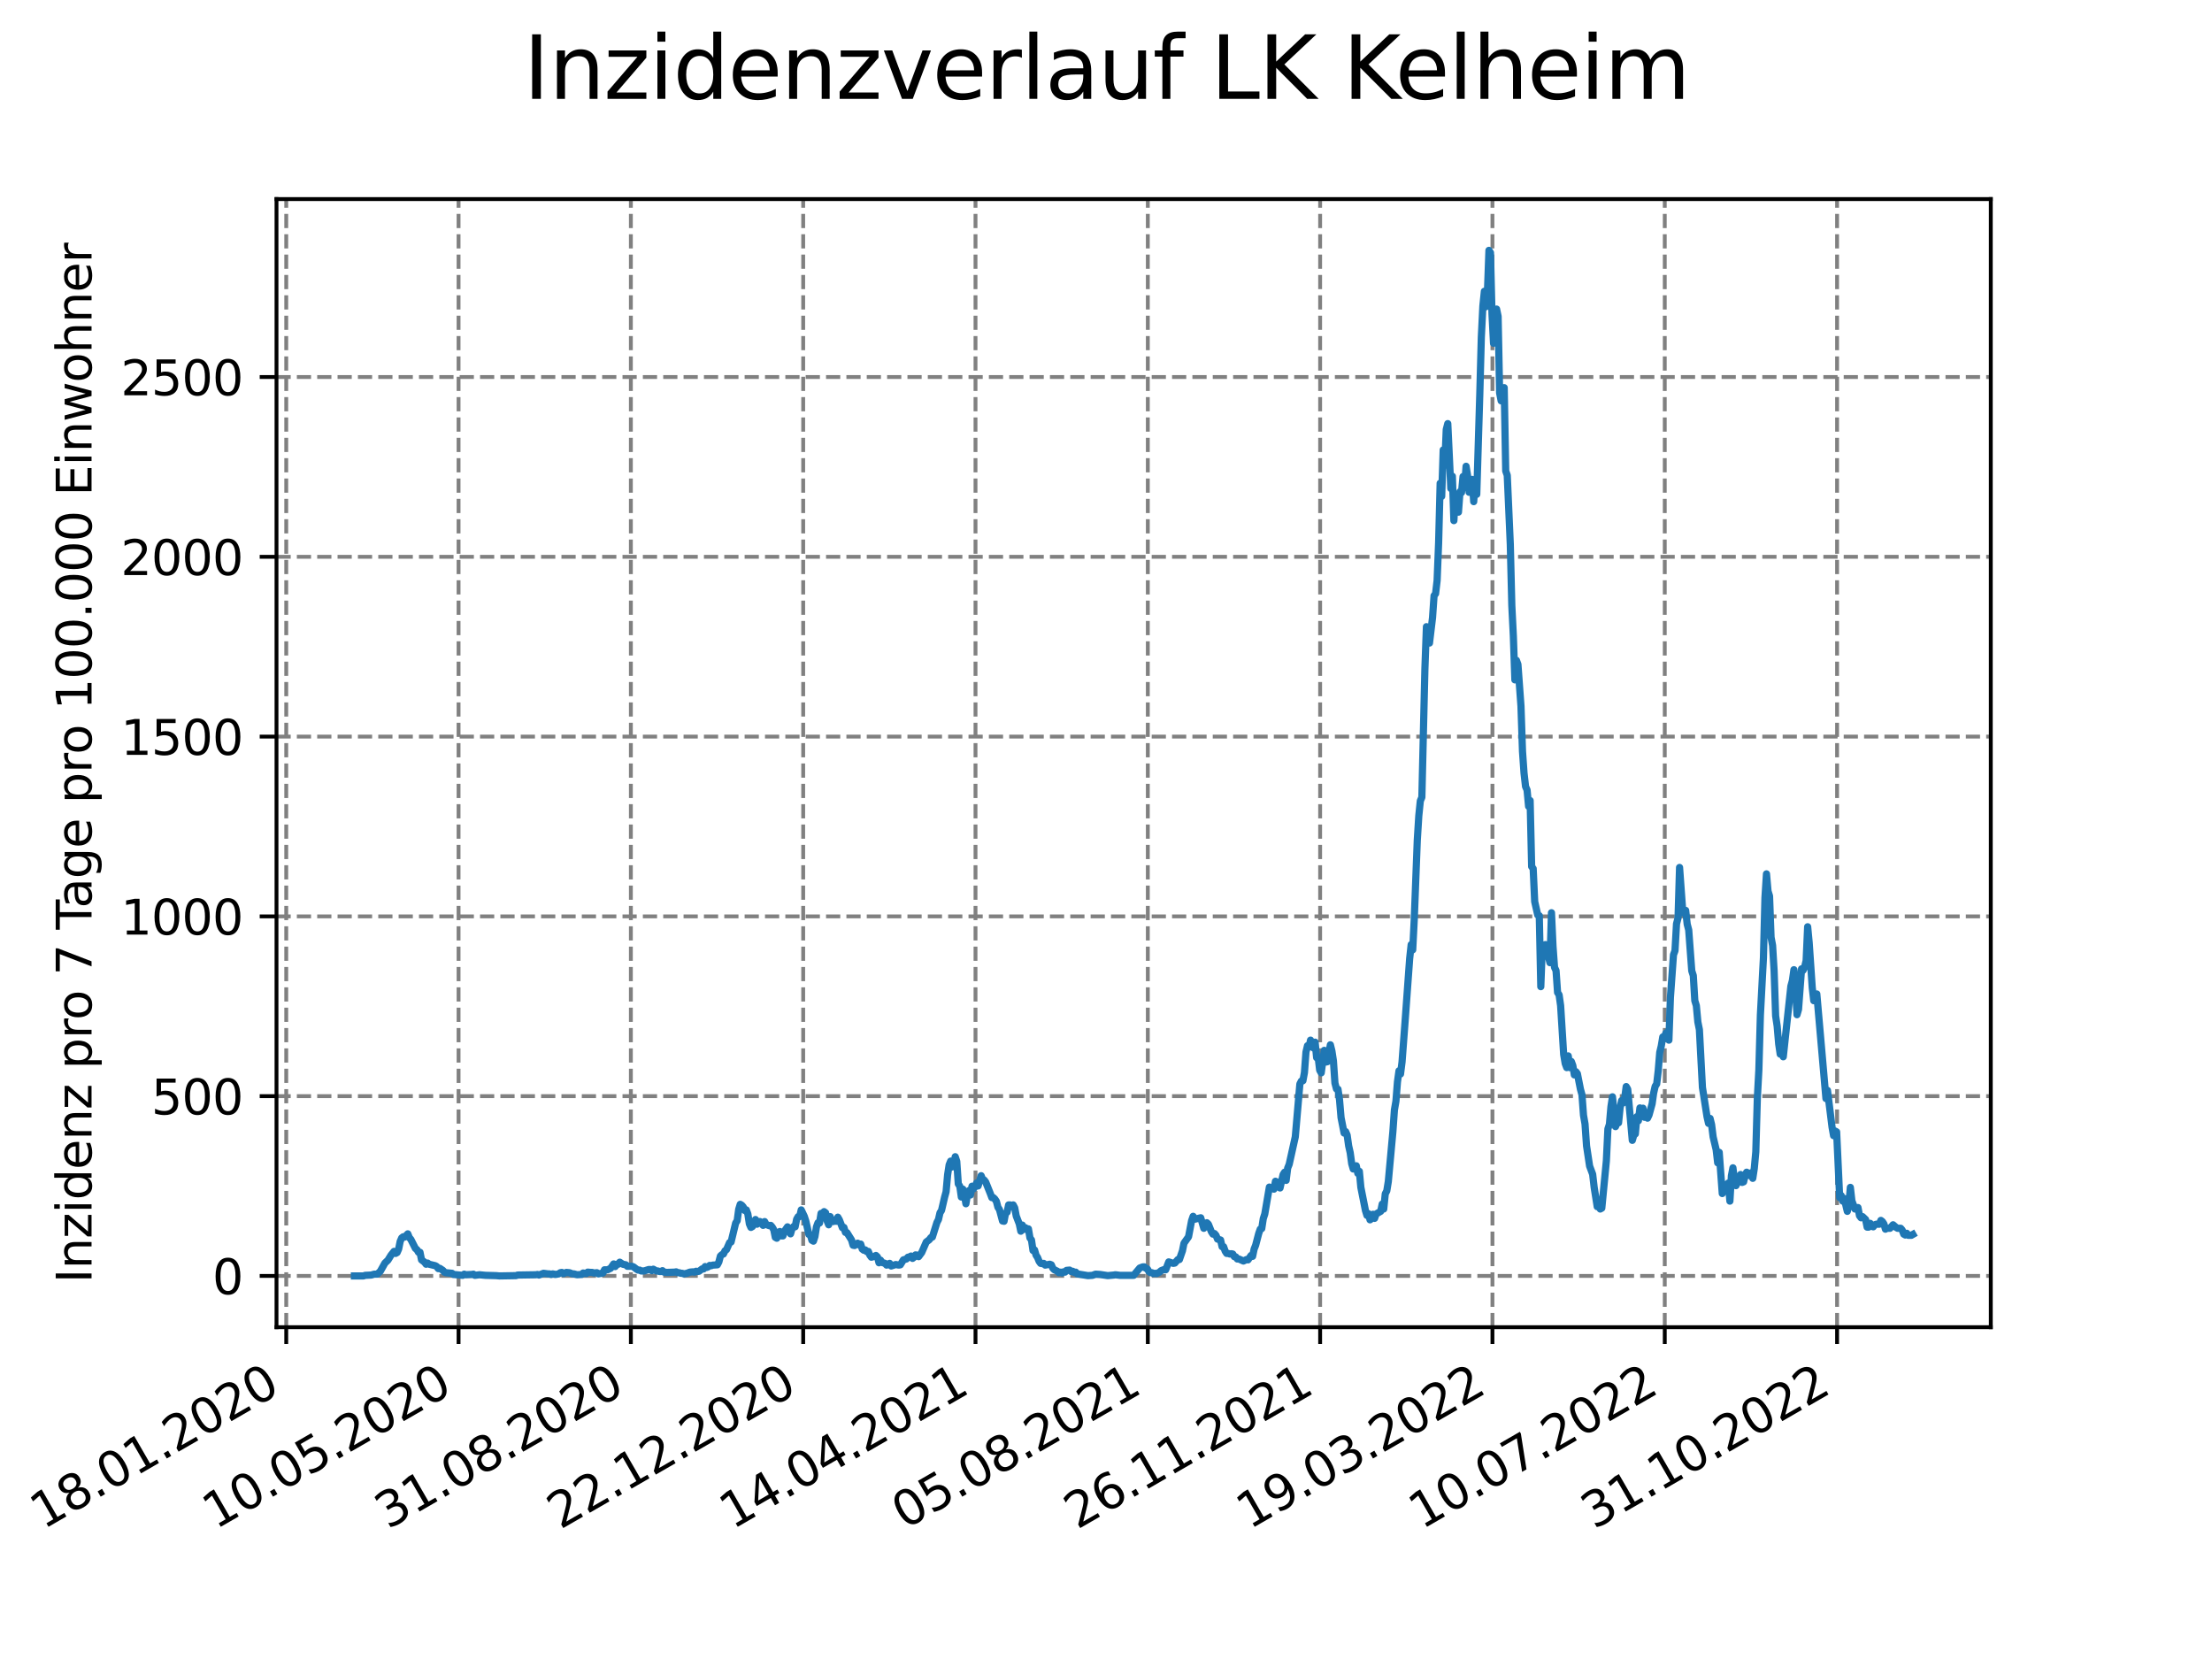 <?xml version="1.0" encoding="utf-8" standalone="no"?>
<!DOCTYPE svg PUBLIC "-//W3C//DTD SVG 1.1//EN"
  "http://www.w3.org/Graphics/SVG/1.1/DTD/svg11.dtd">
<svg xmlns:xlink="http://www.w3.org/1999/xlink" width="460.8pt" height="345.6pt" viewBox="0 0 460.8 345.6" xmlns="http://www.w3.org/2000/svg" version="1.1">
 <defs>
  <style type="text/css">*{stroke-linejoin: round; stroke-linecap: butt}</style>
 </defs>
 <g id="figure_1">
  <g id="patch_1">
   <path d="M 0 345.6 
L 460.8 345.6 
L 460.8 0 
L 0 0 
z
" style="fill: #ffffff"/>
  </g>
  <g id="axes_1">
   <g id="patch_2">
    <path d="M 57.6 276.48 
L 414.72 276.48 
L 414.72 41.472 
L 57.6 41.472 
z
" style="fill: #ffffff"/>
   </g>
   <g id="matplotlib.axis_1">
    <g id="xtick_1">
     <g id="line2d_1">
      <path d="M 59.63 276.48 
L 59.63 41.472 
" clip-path="url(#p09734d176e)" style="fill: none; stroke-dasharray: 2.96,1.28; stroke-dashoffset: 0; stroke: #808080; stroke-width: 0.8"/>
     </g>
     <g id="line2d_2">
      <defs>
       <path id="md5e9fba280" d="M 0 0 
L 0 3.5 
" style="stroke: #000000; stroke-width: 0.8"/>
      </defs>
      <g>
       <use xlink:href="#md5e9fba280" x="59.63" y="276.48" style="stroke: #000000; stroke-width: 0.8"/>
      </g>
     </g>
     <g id="text_1">
      <!-- 18.01.2020 -->
      <g transform="translate(9.005 318.689) rotate(-30) scale(0.1 -0.1)">
       <defs>
        <path id="DejaVuSans-31" d="M 794 531 
L 1825 531 
L 1825 4091 
L 703 3866 
L 703 4441 
L 1819 4666 
L 2450 4666 
L 2450 531 
L 3481 531 
L 3481 0 
L 794 0 
L 794 531 
z
" transform="scale(0.016)"/>
        <path id="DejaVuSans-38" d="M 2034 2216 
Q 1584 2216 1326 1975 
Q 1069 1734 1069 1313 
Q 1069 891 1326 650 
Q 1584 409 2034 409 
Q 2484 409 2743 651 
Q 3003 894 3003 1313 
Q 3003 1734 2745 1975 
Q 2488 2216 2034 2216 
z
M 1403 2484 
Q 997 2584 770 2862 
Q 544 3141 544 3541 
Q 544 4100 942 4425 
Q 1341 4750 2034 4750 
Q 2731 4750 3128 4425 
Q 3525 4100 3525 3541 
Q 3525 3141 3298 2862 
Q 3072 2584 2669 2484 
Q 3125 2378 3379 2068 
Q 3634 1759 3634 1313 
Q 3634 634 3220 271 
Q 2806 -91 2034 -91 
Q 1263 -91 848 271 
Q 434 634 434 1313 
Q 434 1759 690 2068 
Q 947 2378 1403 2484 
z
M 1172 3481 
Q 1172 3119 1398 2916 
Q 1625 2713 2034 2713 
Q 2441 2713 2670 2916 
Q 2900 3119 2900 3481 
Q 2900 3844 2670 4047 
Q 2441 4250 2034 4250 
Q 1625 4250 1398 4047 
Q 1172 3844 1172 3481 
z
" transform="scale(0.016)"/>
        <path id="DejaVuSans-2e" d="M 684 794 
L 1344 794 
L 1344 0 
L 684 0 
L 684 794 
z
" transform="scale(0.016)"/>
        <path id="DejaVuSans-30" d="M 2034 4250 
Q 1547 4250 1301 3770 
Q 1056 3291 1056 2328 
Q 1056 1369 1301 889 
Q 1547 409 2034 409 
Q 2525 409 2770 889 
Q 3016 1369 3016 2328 
Q 3016 3291 2770 3770 
Q 2525 4250 2034 4250 
z
M 2034 4750 
Q 2819 4750 3233 4129 
Q 3647 3509 3647 2328 
Q 3647 1150 3233 529 
Q 2819 -91 2034 -91 
Q 1250 -91 836 529 
Q 422 1150 422 2328 
Q 422 3509 836 4129 
Q 1250 4750 2034 4750 
z
" transform="scale(0.016)"/>
        <path id="DejaVuSans-32" d="M 1228 531 
L 3431 531 
L 3431 0 
L 469 0 
L 469 531 
Q 828 903 1448 1529 
Q 2069 2156 2228 2338 
Q 2531 2678 2651 2914 
Q 2772 3150 2772 3378 
Q 2772 3750 2511 3984 
Q 2250 4219 1831 4219 
Q 1534 4219 1204 4116 
Q 875 4013 500 3803 
L 500 4441 
Q 881 4594 1212 4672 
Q 1544 4750 1819 4750 
Q 2544 4750 2975 4387 
Q 3406 4025 3406 3419 
Q 3406 3131 3298 2873 
Q 3191 2616 2906 2266 
Q 2828 2175 2409 1742 
Q 1991 1309 1228 531 
z
" transform="scale(0.016)"/>
       </defs>
       <use xlink:href="#DejaVuSans-31"/>
       <use xlink:href="#DejaVuSans-38" x="63.623"/>
       <use xlink:href="#DejaVuSans-2e" x="127.246"/>
       <use xlink:href="#DejaVuSans-30" x="159.033"/>
       <use xlink:href="#DejaVuSans-31" x="222.656"/>
       <use xlink:href="#DejaVuSans-2e" x="286.279"/>
       <use xlink:href="#DejaVuSans-32" x="318.066"/>
       <use xlink:href="#DejaVuSans-30" x="381.689"/>
       <use xlink:href="#DejaVuSans-32" x="445.312"/>
       <use xlink:href="#DejaVuSans-30" x="508.936"/>
      </g>
     </g>
    </g>
    <g id="xtick_2">
     <g id="line2d_3">
      <path d="M 95.527 276.48 
L 95.527 41.472 
" clip-path="url(#p09734d176e)" style="fill: none; stroke-dasharray: 2.96,1.28; stroke-dashoffset: 0; stroke: #808080; stroke-width: 0.8"/>
     </g>
     <g id="line2d_4">
      <g>
       <use xlink:href="#md5e9fba280" x="95.527" y="276.48" style="stroke: #000000; stroke-width: 0.8"/>
      </g>
     </g>
     <g id="text_2">
      <!-- 10.05.2020 -->
      <g transform="translate(44.901 318.689) rotate(-30) scale(0.1 -0.1)">
       <defs>
        <path id="DejaVuSans-35" d="M 691 4666 
L 3169 4666 
L 3169 4134 
L 1269 4134 
L 1269 2991 
Q 1406 3038 1543 3061 
Q 1681 3084 1819 3084 
Q 2600 3084 3056 2656 
Q 3513 2228 3513 1497 
Q 3513 744 3044 326 
Q 2575 -91 1722 -91 
Q 1428 -91 1123 -41 
Q 819 9 494 109 
L 494 744 
Q 775 591 1075 516 
Q 1375 441 1709 441 
Q 2250 441 2565 725 
Q 2881 1009 2881 1497 
Q 2881 1984 2565 2268 
Q 2250 2553 1709 2553 
Q 1456 2553 1204 2497 
Q 953 2441 691 2322 
L 691 4666 
z
" transform="scale(0.016)"/>
       </defs>
       <use xlink:href="#DejaVuSans-31"/>
       <use xlink:href="#DejaVuSans-30" x="63.623"/>
       <use xlink:href="#DejaVuSans-2e" x="127.246"/>
       <use xlink:href="#DejaVuSans-30" x="159.033"/>
       <use xlink:href="#DejaVuSans-35" x="222.656"/>
       <use xlink:href="#DejaVuSans-2e" x="286.279"/>
       <use xlink:href="#DejaVuSans-32" x="318.066"/>
       <use xlink:href="#DejaVuSans-30" x="381.689"/>
       <use xlink:href="#DejaVuSans-32" x="445.312"/>
       <use xlink:href="#DejaVuSans-30" x="508.936"/>
      </g>
     </g>
    </g>
    <g id="xtick_3">
     <g id="line2d_5">
      <path d="M 131.423 276.48 
L 131.423 41.472 
" clip-path="url(#p09734d176e)" style="fill: none; stroke-dasharray: 2.96,1.28; stroke-dashoffset: 0; stroke: #808080; stroke-width: 0.8"/>
     </g>
     <g id="line2d_6">
      <g>
       <use xlink:href="#md5e9fba280" x="131.423" y="276.48" style="stroke: #000000; stroke-width: 0.8"/>
      </g>
     </g>
     <g id="text_3">
      <!-- 31.08.2020 -->
      <g transform="translate(80.798 318.689) rotate(-30) scale(0.1 -0.1)">
       <defs>
        <path id="DejaVuSans-33" d="M 2597 2516 
Q 3050 2419 3304 2112 
Q 3559 1806 3559 1356 
Q 3559 666 3084 287 
Q 2609 -91 1734 -91 
Q 1441 -91 1130 -33 
Q 819 25 488 141 
L 488 750 
Q 750 597 1062 519 
Q 1375 441 1716 441 
Q 2309 441 2620 675 
Q 2931 909 2931 1356 
Q 2931 1769 2642 2001 
Q 2353 2234 1838 2234 
L 1294 2234 
L 1294 2753 
L 1863 2753 
Q 2328 2753 2575 2939 
Q 2822 3125 2822 3475 
Q 2822 3834 2567 4026 
Q 2313 4219 1838 4219 
Q 1578 4219 1281 4162 
Q 984 4106 628 3988 
L 628 4550 
Q 988 4650 1302 4700 
Q 1616 4750 1894 4750 
Q 2613 4750 3031 4423 
Q 3450 4097 3450 3541 
Q 3450 3153 3228 2886 
Q 3006 2619 2597 2516 
z
" transform="scale(0.016)"/>
       </defs>
       <use xlink:href="#DejaVuSans-33"/>
       <use xlink:href="#DejaVuSans-31" x="63.623"/>
       <use xlink:href="#DejaVuSans-2e" x="127.246"/>
       <use xlink:href="#DejaVuSans-30" x="159.033"/>
       <use xlink:href="#DejaVuSans-38" x="222.656"/>
       <use xlink:href="#DejaVuSans-2e" x="286.279"/>
       <use xlink:href="#DejaVuSans-32" x="318.066"/>
       <use xlink:href="#DejaVuSans-30" x="381.689"/>
       <use xlink:href="#DejaVuSans-32" x="445.312"/>
       <use xlink:href="#DejaVuSans-30" x="508.936"/>
      </g>
     </g>
    </g>
    <g id="xtick_4">
     <g id="line2d_7">
      <path d="M 167.319 276.48 
L 167.319 41.472 
" clip-path="url(#p09734d176e)" style="fill: none; stroke-dasharray: 2.96,1.28; stroke-dashoffset: 0; stroke: #808080; stroke-width: 0.8"/>
     </g>
     <g id="line2d_8">
      <g>
       <use xlink:href="#md5e9fba280" x="167.319" y="276.48" style="stroke: #000000; stroke-width: 0.8"/>
      </g>
     </g>
     <g id="text_4">
      <!-- 22.12.2020 -->
      <g transform="translate(116.694 318.689) rotate(-30) scale(0.1 -0.1)">
       <use xlink:href="#DejaVuSans-32"/>
       <use xlink:href="#DejaVuSans-32" x="63.623"/>
       <use xlink:href="#DejaVuSans-2e" x="127.246"/>
       <use xlink:href="#DejaVuSans-31" x="159.033"/>
       <use xlink:href="#DejaVuSans-32" x="222.656"/>
       <use xlink:href="#DejaVuSans-2e" x="286.279"/>
       <use xlink:href="#DejaVuSans-32" x="318.066"/>
       <use xlink:href="#DejaVuSans-30" x="381.689"/>
       <use xlink:href="#DejaVuSans-32" x="445.312"/>
       <use xlink:href="#DejaVuSans-30" x="508.936"/>
      </g>
     </g>
    </g>
    <g id="xtick_5">
     <g id="line2d_9">
      <path d="M 203.215 276.48 
L 203.215 41.472 
" clip-path="url(#p09734d176e)" style="fill: none; stroke-dasharray: 2.96,1.28; stroke-dashoffset: 0; stroke: #808080; stroke-width: 0.8"/>
     </g>
     <g id="line2d_10">
      <g>
       <use xlink:href="#md5e9fba280" x="203.215" y="276.48" style="stroke: #000000; stroke-width: 0.8"/>
      </g>
     </g>
     <g id="text_5">
      <!-- 14.04.2021 -->
      <g transform="translate(152.59 318.689) rotate(-30) scale(0.1 -0.1)">
       <defs>
        <path id="DejaVuSans-34" d="M 2419 4116 
L 825 1625 
L 2419 1625 
L 2419 4116 
z
M 2253 4666 
L 3047 4666 
L 3047 1625 
L 3713 1625 
L 3713 1100 
L 3047 1100 
L 3047 0 
L 2419 0 
L 2419 1100 
L 313 1100 
L 313 1709 
L 2253 4666 
z
" transform="scale(0.016)"/>
       </defs>
       <use xlink:href="#DejaVuSans-31"/>
       <use xlink:href="#DejaVuSans-34" x="63.623"/>
       <use xlink:href="#DejaVuSans-2e" x="127.246"/>
       <use xlink:href="#DejaVuSans-30" x="159.033"/>
       <use xlink:href="#DejaVuSans-34" x="222.656"/>
       <use xlink:href="#DejaVuSans-2e" x="286.279"/>
       <use xlink:href="#DejaVuSans-32" x="318.066"/>
       <use xlink:href="#DejaVuSans-30" x="381.689"/>
       <use xlink:href="#DejaVuSans-32" x="445.312"/>
       <use xlink:href="#DejaVuSans-31" x="508.936"/>
      </g>
     </g>
    </g>
    <g id="xtick_6">
     <g id="line2d_11">
      <path d="M 239.112 276.48 
L 239.112 41.472 
" clip-path="url(#p09734d176e)" style="fill: none; stroke-dasharray: 2.96,1.28; stroke-dashoffset: 0; stroke: #808080; stroke-width: 0.8"/>
     </g>
     <g id="line2d_12">
      <g>
       <use xlink:href="#md5e9fba280" x="239.112" y="276.48" style="stroke: #000000; stroke-width: 0.8"/>
      </g>
     </g>
     <g id="text_6">
      <!-- 05.08.2021 -->
      <g transform="translate(188.486 318.689) rotate(-30) scale(0.1 -0.1)">
       <use xlink:href="#DejaVuSans-30"/>
       <use xlink:href="#DejaVuSans-35" x="63.623"/>
       <use xlink:href="#DejaVuSans-2e" x="127.246"/>
       <use xlink:href="#DejaVuSans-30" x="159.033"/>
       <use xlink:href="#DejaVuSans-38" x="222.656"/>
       <use xlink:href="#DejaVuSans-2e" x="286.279"/>
       <use xlink:href="#DejaVuSans-32" x="318.066"/>
       <use xlink:href="#DejaVuSans-30" x="381.689"/>
       <use xlink:href="#DejaVuSans-32" x="445.312"/>
       <use xlink:href="#DejaVuSans-31" x="508.936"/>
      </g>
     </g>
    </g>
    <g id="xtick_7">
     <g id="line2d_13">
      <path d="M 275.008 276.48 
L 275.008 41.472 
" clip-path="url(#p09734d176e)" style="fill: none; stroke-dasharray: 2.96,1.28; stroke-dashoffset: 0; stroke: #808080; stroke-width: 0.8"/>
     </g>
     <g id="line2d_14">
      <g>
       <use xlink:href="#md5e9fba280" x="275.008" y="276.48" style="stroke: #000000; stroke-width: 0.8"/>
      </g>
     </g>
     <g id="text_7">
      <!-- 26.11.2021 -->
      <g transform="translate(224.383 318.689) rotate(-30) scale(0.1 -0.1)">
       <defs>
        <path id="DejaVuSans-36" d="M 2113 2584 
Q 1688 2584 1439 2293 
Q 1191 2003 1191 1497 
Q 1191 994 1439 701 
Q 1688 409 2113 409 
Q 2538 409 2786 701 
Q 3034 994 3034 1497 
Q 3034 2003 2786 2293 
Q 2538 2584 2113 2584 
z
M 3366 4563 
L 3366 3988 
Q 3128 4100 2886 4159 
Q 2644 4219 2406 4219 
Q 1781 4219 1451 3797 
Q 1122 3375 1075 2522 
Q 1259 2794 1537 2939 
Q 1816 3084 2150 3084 
Q 2853 3084 3261 2657 
Q 3669 2231 3669 1497 
Q 3669 778 3244 343 
Q 2819 -91 2113 -91 
Q 1303 -91 875 529 
Q 447 1150 447 2328 
Q 447 3434 972 4092 
Q 1497 4750 2381 4750 
Q 2619 4750 2861 4703 
Q 3103 4656 3366 4563 
z
" transform="scale(0.016)"/>
       </defs>
       <use xlink:href="#DejaVuSans-32"/>
       <use xlink:href="#DejaVuSans-36" x="63.623"/>
       <use xlink:href="#DejaVuSans-2e" x="127.246"/>
       <use xlink:href="#DejaVuSans-31" x="159.033"/>
       <use xlink:href="#DejaVuSans-31" x="222.656"/>
       <use xlink:href="#DejaVuSans-2e" x="286.279"/>
       <use xlink:href="#DejaVuSans-32" x="318.066"/>
       <use xlink:href="#DejaVuSans-30" x="381.689"/>
       <use xlink:href="#DejaVuSans-32" x="445.312"/>
       <use xlink:href="#DejaVuSans-31" x="508.936"/>
      </g>
     </g>
    </g>
    <g id="xtick_8">
     <g id="line2d_15">
      <path d="M 310.904 276.48 
L 310.904 41.472 
" clip-path="url(#p09734d176e)" style="fill: none; stroke-dasharray: 2.96,1.28; stroke-dashoffset: 0; stroke: #808080; stroke-width: 0.8"/>
     </g>
     <g id="line2d_16">
      <g>
       <use xlink:href="#md5e9fba280" x="310.904" y="276.48" style="stroke: #000000; stroke-width: 0.8"/>
      </g>
     </g>
     <g id="text_8">
      <!-- 19.03.2022 -->
      <g transform="translate(260.279 318.689) rotate(-30) scale(0.1 -0.1)">
       <defs>
        <path id="DejaVuSans-39" d="M 703 97 
L 703 672 
Q 941 559 1184 500 
Q 1428 441 1663 441 
Q 2288 441 2617 861 
Q 2947 1281 2994 2138 
Q 2813 1869 2534 1725 
Q 2256 1581 1919 1581 
Q 1219 1581 811 2004 
Q 403 2428 403 3163 
Q 403 3881 828 4315 
Q 1253 4750 1959 4750 
Q 2769 4750 3195 4129 
Q 3622 3509 3622 2328 
Q 3622 1225 3098 567 
Q 2575 -91 1691 -91 
Q 1453 -91 1209 -44 
Q 966 3 703 97 
z
M 1959 2075 
Q 2384 2075 2632 2365 
Q 2881 2656 2881 3163 
Q 2881 3666 2632 3958 
Q 2384 4250 1959 4250 
Q 1534 4250 1286 3958 
Q 1038 3666 1038 3163 
Q 1038 2656 1286 2365 
Q 1534 2075 1959 2075 
z
" transform="scale(0.016)"/>
       </defs>
       <use xlink:href="#DejaVuSans-31"/>
       <use xlink:href="#DejaVuSans-39" x="63.623"/>
       <use xlink:href="#DejaVuSans-2e" x="127.246"/>
       <use xlink:href="#DejaVuSans-30" x="159.033"/>
       <use xlink:href="#DejaVuSans-33" x="222.656"/>
       <use xlink:href="#DejaVuSans-2e" x="286.279"/>
       <use xlink:href="#DejaVuSans-32" x="318.066"/>
       <use xlink:href="#DejaVuSans-30" x="381.689"/>
       <use xlink:href="#DejaVuSans-32" x="445.312"/>
       <use xlink:href="#DejaVuSans-32" x="508.936"/>
      </g>
     </g>
    </g>
    <g id="xtick_9">
     <g id="line2d_17">
      <path d="M 346.8 276.48 
L 346.8 41.472 
" clip-path="url(#p09734d176e)" style="fill: none; stroke-dasharray: 2.96,1.28; stroke-dashoffset: 0; stroke: #808080; stroke-width: 0.8"/>
     </g>
     <g id="line2d_18">
      <g>
       <use xlink:href="#md5e9fba280" x="346.8" y="276.48" style="stroke: #000000; stroke-width: 0.8"/>
      </g>
     </g>
     <g id="text_9">
      <!-- 10.07.2022 -->
      <g transform="translate(296.175 318.689) rotate(-30) scale(0.1 -0.1)">
       <defs>
        <path id="DejaVuSans-37" d="M 525 4666 
L 3525 4666 
L 3525 4397 
L 1831 0 
L 1172 0 
L 2766 4134 
L 525 4134 
L 525 4666 
z
" transform="scale(0.016)"/>
       </defs>
       <use xlink:href="#DejaVuSans-31"/>
       <use xlink:href="#DejaVuSans-30" x="63.623"/>
       <use xlink:href="#DejaVuSans-2e" x="127.246"/>
       <use xlink:href="#DejaVuSans-30" x="159.033"/>
       <use xlink:href="#DejaVuSans-37" x="222.656"/>
       <use xlink:href="#DejaVuSans-2e" x="286.279"/>
       <use xlink:href="#DejaVuSans-32" x="318.066"/>
       <use xlink:href="#DejaVuSans-30" x="381.689"/>
       <use xlink:href="#DejaVuSans-32" x="445.312"/>
       <use xlink:href="#DejaVuSans-32" x="508.936"/>
      </g>
     </g>
    </g>
    <g id="xtick_10">
     <g id="line2d_19">
      <path d="M 382.697 276.48 
L 382.697 41.472 
" clip-path="url(#p09734d176e)" style="fill: none; stroke-dasharray: 2.96,1.28; stroke-dashoffset: 0; stroke: #808080; stroke-width: 0.8"/>
     </g>
     <g id="line2d_20">
      <g>
       <use xlink:href="#md5e9fba280" x="382.697" y="276.48" style="stroke: #000000; stroke-width: 0.8"/>
      </g>
     </g>
     <g id="text_10">
      <!-- 31.10.2022 -->
      <g transform="translate(332.071 318.689) rotate(-30) scale(0.1 -0.1)">
       <use xlink:href="#DejaVuSans-33"/>
       <use xlink:href="#DejaVuSans-31" x="63.623"/>
       <use xlink:href="#DejaVuSans-2e" x="127.246"/>
       <use xlink:href="#DejaVuSans-31" x="159.033"/>
       <use xlink:href="#DejaVuSans-30" x="222.656"/>
       <use xlink:href="#DejaVuSans-2e" x="286.279"/>
       <use xlink:href="#DejaVuSans-32" x="318.066"/>
       <use xlink:href="#DejaVuSans-30" x="381.689"/>
       <use xlink:href="#DejaVuSans-32" x="445.312"/>
       <use xlink:href="#DejaVuSans-32" x="508.936"/>
      </g>
     </g>
    </g>
   </g>
   <g id="matplotlib.axis_2">
    <g id="ytick_1">
     <g id="line2d_21">
      <path d="M 57.6 265.798 
L 414.72 265.798 
" clip-path="url(#p09734d176e)" style="fill: none; stroke-dasharray: 2.96,1.28; stroke-dashoffset: 0; stroke: #808080; stroke-width: 0.8"/>
     </g>
     <g id="line2d_22">
      <defs>
       <path id="m6dc49208c9" d="M 0 0 
L -3.5 0 
" style="stroke: #000000; stroke-width: 0.8"/>
      </defs>
      <g>
       <use xlink:href="#m6dc49208c9" x="57.6" y="265.798" style="stroke: #000000; stroke-width: 0.8"/>
      </g>
     </g>
     <g id="text_11">
      <!-- 0 -->
      <g transform="translate(44.237 269.597) scale(0.1 -0.1)">
       <use xlink:href="#DejaVuSans-30"/>
      </g>
     </g>
    </g>
    <g id="ytick_2">
     <g id="line2d_23">
      <path d="M 57.6 228.347 
L 414.72 228.347 
" clip-path="url(#p09734d176e)" style="fill: none; stroke-dasharray: 2.96,1.28; stroke-dashoffset: 0; stroke: #808080; stroke-width: 0.8"/>
     </g>
     <g id="line2d_24">
      <g>
       <use xlink:href="#m6dc49208c9" x="57.6" y="228.347" style="stroke: #000000; stroke-width: 0.8"/>
      </g>
     </g>
     <g id="text_12">
      <!-- 500 -->
      <g transform="translate(31.512 232.146) scale(0.1 -0.1)">
       <use xlink:href="#DejaVuSans-35"/>
       <use xlink:href="#DejaVuSans-30" x="63.623"/>
       <use xlink:href="#DejaVuSans-30" x="127.246"/>
      </g>
     </g>
    </g>
    <g id="ytick_3">
     <g id="line2d_25">
      <path d="M 57.6 190.896 
L 414.72 190.896 
" clip-path="url(#p09734d176e)" style="fill: none; stroke-dasharray: 2.96,1.28; stroke-dashoffset: 0; stroke: #808080; stroke-width: 0.8"/>
     </g>
     <g id="line2d_26">
      <g>
       <use xlink:href="#m6dc49208c9" x="57.6" y="190.896" style="stroke: #000000; stroke-width: 0.8"/>
      </g>
     </g>
     <g id="text_13">
      <!-- 1000 -->
      <g transform="translate(25.15 194.695) scale(0.1 -0.1)">
       <use xlink:href="#DejaVuSans-31"/>
       <use xlink:href="#DejaVuSans-30" x="63.623"/>
       <use xlink:href="#DejaVuSans-30" x="127.246"/>
       <use xlink:href="#DejaVuSans-30" x="190.869"/>
      </g>
     </g>
    </g>
    <g id="ytick_4">
     <g id="line2d_27">
      <path d="M 57.6 153.445 
L 414.72 153.445 
" clip-path="url(#p09734d176e)" style="fill: none; stroke-dasharray: 2.96,1.28; stroke-dashoffset: 0; stroke: #808080; stroke-width: 0.8"/>
     </g>
     <g id="line2d_28">
      <g>
       <use xlink:href="#m6dc49208c9" x="57.6" y="153.445" style="stroke: #000000; stroke-width: 0.8"/>
      </g>
     </g>
     <g id="text_14">
      <!-- 1500 -->
      <g transform="translate(25.15 157.244) scale(0.1 -0.1)">
       <use xlink:href="#DejaVuSans-31"/>
       <use xlink:href="#DejaVuSans-35" x="63.623"/>
       <use xlink:href="#DejaVuSans-30" x="127.246"/>
       <use xlink:href="#DejaVuSans-30" x="190.869"/>
      </g>
     </g>
    </g>
    <g id="ytick_5">
     <g id="line2d_29">
      <path d="M 57.6 115.994 
L 414.72 115.994 
" clip-path="url(#p09734d176e)" style="fill: none; stroke-dasharray: 2.96,1.28; stroke-dashoffset: 0; stroke: #808080; stroke-width: 0.8"/>
     </g>
     <g id="line2d_30">
      <g>
       <use xlink:href="#m6dc49208c9" x="57.6" y="115.994" style="stroke: #000000; stroke-width: 0.8"/>
      </g>
     </g>
     <g id="text_15">
      <!-- 2000 -->
      <g transform="translate(25.15 119.793) scale(0.1 -0.1)">
       <use xlink:href="#DejaVuSans-32"/>
       <use xlink:href="#DejaVuSans-30" x="63.623"/>
       <use xlink:href="#DejaVuSans-30" x="127.246"/>
       <use xlink:href="#DejaVuSans-30" x="190.869"/>
      </g>
     </g>
    </g>
    <g id="ytick_6">
     <g id="line2d_31">
      <path d="M 57.6 78.543 
L 414.72 78.543 
" clip-path="url(#p09734d176e)" style="fill: none; stroke-dasharray: 2.96,1.28; stroke-dashoffset: 0; stroke: #808080; stroke-width: 0.8"/>
     </g>
     <g id="line2d_32">
      <g>
       <use xlink:href="#m6dc49208c9" x="57.6" y="78.543" style="stroke: #000000; stroke-width: 0.8"/>
      </g>
     </g>
     <g id="text_16">
      <!-- 2500 -->
      <g transform="translate(25.15 82.342) scale(0.1 -0.1)">
       <use xlink:href="#DejaVuSans-32"/>
       <use xlink:href="#DejaVuSans-35" x="63.623"/>
       <use xlink:href="#DejaVuSans-30" x="127.246"/>
       <use xlink:href="#DejaVuSans-30" x="190.869"/>
      </g>
     </g>
    </g>
    <g id="text_17">
     <!-- Inzidenz pro 7 Tage pro 100.000 Einwohner -->
     <g transform="translate(19.07 267.301) rotate(-90) scale(0.1 -0.1)">
      <defs>
       <path id="DejaVuSans-49" d="M 628 4666 
L 1259 4666 
L 1259 0 
L 628 0 
L 628 4666 
z
" transform="scale(0.016)"/>
       <path id="DejaVuSans-6e" d="M 3513 2113 
L 3513 0 
L 2938 0 
L 2938 2094 
Q 2938 2591 2744 2837 
Q 2550 3084 2163 3084 
Q 1697 3084 1428 2787 
Q 1159 2491 1159 1978 
L 1159 0 
L 581 0 
L 581 3500 
L 1159 3500 
L 1159 2956 
Q 1366 3272 1645 3428 
Q 1925 3584 2291 3584 
Q 2894 3584 3203 3211 
Q 3513 2838 3513 2113 
z
" transform="scale(0.016)"/>
       <path id="DejaVuSans-7a" d="M 353 3500 
L 3084 3500 
L 3084 2975 
L 922 459 
L 3084 459 
L 3084 0 
L 275 0 
L 275 525 
L 2438 3041 
L 353 3041 
L 353 3500 
z
" transform="scale(0.016)"/>
       <path id="DejaVuSans-69" d="M 603 3500 
L 1178 3500 
L 1178 0 
L 603 0 
L 603 3500 
z
M 603 4863 
L 1178 4863 
L 1178 4134 
L 603 4134 
L 603 4863 
z
" transform="scale(0.016)"/>
       <path id="DejaVuSans-64" d="M 2906 2969 
L 2906 4863 
L 3481 4863 
L 3481 0 
L 2906 0 
L 2906 525 
Q 2725 213 2448 61 
Q 2172 -91 1784 -91 
Q 1150 -91 751 415 
Q 353 922 353 1747 
Q 353 2572 751 3078 
Q 1150 3584 1784 3584 
Q 2172 3584 2448 3432 
Q 2725 3281 2906 2969 
z
M 947 1747 
Q 947 1113 1208 752 
Q 1469 391 1925 391 
Q 2381 391 2643 752 
Q 2906 1113 2906 1747 
Q 2906 2381 2643 2742 
Q 2381 3103 1925 3103 
Q 1469 3103 1208 2742 
Q 947 2381 947 1747 
z
" transform="scale(0.016)"/>
       <path id="DejaVuSans-65" d="M 3597 1894 
L 3597 1613 
L 953 1613 
Q 991 1019 1311 708 
Q 1631 397 2203 397 
Q 2534 397 2845 478 
Q 3156 559 3463 722 
L 3463 178 
Q 3153 47 2828 -22 
Q 2503 -91 2169 -91 
Q 1331 -91 842 396 
Q 353 884 353 1716 
Q 353 2575 817 3079 
Q 1281 3584 2069 3584 
Q 2775 3584 3186 3129 
Q 3597 2675 3597 1894 
z
M 3022 2063 
Q 3016 2534 2758 2815 
Q 2500 3097 2075 3097 
Q 1594 3097 1305 2825 
Q 1016 2553 972 2059 
L 3022 2063 
z
" transform="scale(0.016)"/>
       <path id="DejaVuSans-20" transform="scale(0.016)"/>
       <path id="DejaVuSans-70" d="M 1159 525 
L 1159 -1331 
L 581 -1331 
L 581 3500 
L 1159 3500 
L 1159 2969 
Q 1341 3281 1617 3432 
Q 1894 3584 2278 3584 
Q 2916 3584 3314 3078 
Q 3713 2572 3713 1747 
Q 3713 922 3314 415 
Q 2916 -91 2278 -91 
Q 1894 -91 1617 61 
Q 1341 213 1159 525 
z
M 3116 1747 
Q 3116 2381 2855 2742 
Q 2594 3103 2138 3103 
Q 1681 3103 1420 2742 
Q 1159 2381 1159 1747 
Q 1159 1113 1420 752 
Q 1681 391 2138 391 
Q 2594 391 2855 752 
Q 3116 1113 3116 1747 
z
" transform="scale(0.016)"/>
       <path id="DejaVuSans-72" d="M 2631 2963 
Q 2534 3019 2420 3045 
Q 2306 3072 2169 3072 
Q 1681 3072 1420 2755 
Q 1159 2438 1159 1844 
L 1159 0 
L 581 0 
L 581 3500 
L 1159 3500 
L 1159 2956 
Q 1341 3275 1631 3429 
Q 1922 3584 2338 3584 
Q 2397 3584 2469 3576 
Q 2541 3569 2628 3553 
L 2631 2963 
z
" transform="scale(0.016)"/>
       <path id="DejaVuSans-6f" d="M 1959 3097 
Q 1497 3097 1228 2736 
Q 959 2375 959 1747 
Q 959 1119 1226 758 
Q 1494 397 1959 397 
Q 2419 397 2687 759 
Q 2956 1122 2956 1747 
Q 2956 2369 2687 2733 
Q 2419 3097 1959 3097 
z
M 1959 3584 
Q 2709 3584 3137 3096 
Q 3566 2609 3566 1747 
Q 3566 888 3137 398 
Q 2709 -91 1959 -91 
Q 1206 -91 779 398 
Q 353 888 353 1747 
Q 353 2609 779 3096 
Q 1206 3584 1959 3584 
z
" transform="scale(0.016)"/>
       <path id="DejaVuSans-54" d="M -19 4666 
L 3928 4666 
L 3928 4134 
L 2272 4134 
L 2272 0 
L 1638 0 
L 1638 4134 
L -19 4134 
L -19 4666 
z
" transform="scale(0.016)"/>
       <path id="DejaVuSans-61" d="M 2194 1759 
Q 1497 1759 1228 1600 
Q 959 1441 959 1056 
Q 959 750 1161 570 
Q 1363 391 1709 391 
Q 2188 391 2477 730 
Q 2766 1069 2766 1631 
L 2766 1759 
L 2194 1759 
z
M 3341 1997 
L 3341 0 
L 2766 0 
L 2766 531 
Q 2569 213 2275 61 
Q 1981 -91 1556 -91 
Q 1019 -91 701 211 
Q 384 513 384 1019 
Q 384 1609 779 1909 
Q 1175 2209 1959 2209 
L 2766 2209 
L 2766 2266 
Q 2766 2663 2505 2880 
Q 2244 3097 1772 3097 
Q 1472 3097 1187 3025 
Q 903 2953 641 2809 
L 641 3341 
Q 956 3463 1253 3523 
Q 1550 3584 1831 3584 
Q 2591 3584 2966 3190 
Q 3341 2797 3341 1997 
z
" transform="scale(0.016)"/>
       <path id="DejaVuSans-67" d="M 2906 1791 
Q 2906 2416 2648 2759 
Q 2391 3103 1925 3103 
Q 1463 3103 1205 2759 
Q 947 2416 947 1791 
Q 947 1169 1205 825 
Q 1463 481 1925 481 
Q 2391 481 2648 825 
Q 2906 1169 2906 1791 
z
M 3481 434 
Q 3481 -459 3084 -895 
Q 2688 -1331 1869 -1331 
Q 1566 -1331 1297 -1286 
Q 1028 -1241 775 -1147 
L 775 -588 
Q 1028 -725 1275 -790 
Q 1522 -856 1778 -856 
Q 2344 -856 2625 -561 
Q 2906 -266 2906 331 
L 2906 616 
Q 2728 306 2450 153 
Q 2172 0 1784 0 
Q 1141 0 747 490 
Q 353 981 353 1791 
Q 353 2603 747 3093 
Q 1141 3584 1784 3584 
Q 2172 3584 2450 3431 
Q 2728 3278 2906 2969 
L 2906 3500 
L 3481 3500 
L 3481 434 
z
" transform="scale(0.016)"/>
       <path id="DejaVuSans-45" d="M 628 4666 
L 3578 4666 
L 3578 4134 
L 1259 4134 
L 1259 2753 
L 3481 2753 
L 3481 2222 
L 1259 2222 
L 1259 531 
L 3634 531 
L 3634 0 
L 628 0 
L 628 4666 
z
" transform="scale(0.016)"/>
       <path id="DejaVuSans-77" d="M 269 3500 
L 844 3500 
L 1563 769 
L 2278 3500 
L 2956 3500 
L 3675 769 
L 4391 3500 
L 4966 3500 
L 4050 0 
L 3372 0 
L 2619 2869 
L 1863 0 
L 1184 0 
L 269 3500 
z
" transform="scale(0.016)"/>
       <path id="DejaVuSans-68" d="M 3513 2113 
L 3513 0 
L 2938 0 
L 2938 2094 
Q 2938 2591 2744 2837 
Q 2550 3084 2163 3084 
Q 1697 3084 1428 2787 
Q 1159 2491 1159 1978 
L 1159 0 
L 581 0 
L 581 4863 
L 1159 4863 
L 1159 2956 
Q 1366 3272 1645 3428 
Q 1925 3584 2291 3584 
Q 2894 3584 3203 3211 
Q 3513 2838 3513 2113 
z
" transform="scale(0.016)"/>
      </defs>
      <use xlink:href="#DejaVuSans-49"/>
      <use xlink:href="#DejaVuSans-6e" x="29.492"/>
      <use xlink:href="#DejaVuSans-7a" x="92.871"/>
      <use xlink:href="#DejaVuSans-69" x="145.361"/>
      <use xlink:href="#DejaVuSans-64" x="173.145"/>
      <use xlink:href="#DejaVuSans-65" x="236.621"/>
      <use xlink:href="#DejaVuSans-6e" x="298.145"/>
      <use xlink:href="#DejaVuSans-7a" x="361.523"/>
      <use xlink:href="#DejaVuSans-20" x="414.014"/>
      <use xlink:href="#DejaVuSans-70" x="445.801"/>
      <use xlink:href="#DejaVuSans-72" x="509.277"/>
      <use xlink:href="#DejaVuSans-6f" x="548.141"/>
      <use xlink:href="#DejaVuSans-20" x="609.322"/>
      <use xlink:href="#DejaVuSans-37" x="641.109"/>
      <use xlink:href="#DejaVuSans-20" x="704.732"/>
      <use xlink:href="#DejaVuSans-54" x="736.52"/>
      <use xlink:href="#DejaVuSans-61" x="781.104"/>
      <use xlink:href="#DejaVuSans-67" x="842.383"/>
      <use xlink:href="#DejaVuSans-65" x="905.859"/>
      <use xlink:href="#DejaVuSans-20" x="967.383"/>
      <use xlink:href="#DejaVuSans-70" x="999.17"/>
      <use xlink:href="#DejaVuSans-72" x="1062.646"/>
      <use xlink:href="#DejaVuSans-6f" x="1101.51"/>
      <use xlink:href="#DejaVuSans-20" x="1162.691"/>
      <use xlink:href="#DejaVuSans-31" x="1194.479"/>
      <use xlink:href="#DejaVuSans-30" x="1258.102"/>
      <use xlink:href="#DejaVuSans-30" x="1321.725"/>
      <use xlink:href="#DejaVuSans-2e" x="1385.348"/>
      <use xlink:href="#DejaVuSans-30" x="1417.135"/>
      <use xlink:href="#DejaVuSans-30" x="1480.758"/>
      <use xlink:href="#DejaVuSans-30" x="1544.381"/>
      <use xlink:href="#DejaVuSans-20" x="1608.004"/>
      <use xlink:href="#DejaVuSans-45" x="1639.791"/>
      <use xlink:href="#DejaVuSans-69" x="1702.975"/>
      <use xlink:href="#DejaVuSans-6e" x="1730.758"/>
      <use xlink:href="#DejaVuSans-77" x="1794.137"/>
      <use xlink:href="#DejaVuSans-6f" x="1875.924"/>
      <use xlink:href="#DejaVuSans-68" x="1937.105"/>
      <use xlink:href="#DejaVuSans-6e" x="2000.484"/>
      <use xlink:href="#DejaVuSans-65" x="2063.863"/>
      <use xlink:href="#DejaVuSans-72" x="2125.387"/>
     </g>
    </g>
   </g>
   <g id="line2d_33">
    <path d="M 73.833 265.798 
L 75.739 265.798 
L 76.056 265.676 
L 77.327 265.615 
L 77.962 265.433 
L 78.598 265.433 
L 79.233 264.824 
L 80.186 263.12 
L 80.821 262.511 
L 81.457 261.476 
L 82.092 260.685 
L 82.41 261.111 
L 82.727 260.928 
L 83.045 260.198 
L 83.363 258.615 
L 83.68 257.885 
L 83.998 257.642 
L 84.316 257.702 
L 84.951 257.033 
L 85.269 257.824 
L 85.586 258.189 
L 86.539 260.076 
L 86.857 260.32 
L 87.175 260.868 
L 87.492 260.868 
L 87.81 262.45 
L 88.445 262.937 
L 88.763 263.363 
L 89.081 263.12 
L 89.398 263.363 
L 90.669 263.667 
L 90.987 263.85 
L 91.304 264.276 
L 91.622 264.215 
L 92.257 264.641 
L 92.575 265.007 
L 92.893 265.128 
L 93.528 265.189 
L 94.163 265.25 
L 94.481 265.493 
L 95.116 265.554 
L 95.752 265.615 
L 96.387 265.676 
L 96.705 265.433 
L 97.022 265.554 
L 98.293 265.493 
L 98.611 265.433 
L 98.928 265.676 
L 99.881 265.554 
L 100.517 265.615 
L 101.152 265.676 
L 103.376 265.737 
L 104.011 265.798 
L 107.505 265.737 
L 107.823 265.615 
L 111.635 265.554 
L 111.953 265.493 
L 112.27 265.615 
L 113.223 265.25 
L 114.176 265.372 
L 114.494 265.372 
L 114.812 265.493 
L 115.129 265.372 
L 115.765 265.493 
L 116.4 265.372 
L 116.718 265.128 
L 117.035 265.067 
L 117.353 265.311 
L 117.988 265.067 
L 118.624 265.128 
L 119.259 265.372 
L 119.577 265.372 
L 120.212 265.554 
L 121.165 265.493 
L 121.483 265.189 
L 122.118 265.311 
L 122.436 265.007 
L 123.071 265.067 
L 123.389 265.067 
L 123.706 265.189 
L 124.342 265.128 
L 124.659 265.372 
L 125.612 265.189 
L 125.93 264.52 
L 126.565 264.52 
L 127.201 264.215 
L 127.836 263.302 
L 128.154 263.85 
L 128.471 263.363 
L 128.789 263.363 
L 129.107 262.937 
L 129.742 263.363 
L 130.377 263.485 
L 130.695 263.789 
L 131.648 263.789 
L 131.966 263.911 
L 132.601 264.398 
L 132.919 264.58 
L 133.236 264.58 
L 133.554 264.763 
L 134.189 264.763 
L 135.142 264.459 
L 135.46 264.459 
L 135.778 264.702 
L 136.095 264.398 
L 136.731 264.763 
L 137.048 264.763 
L 137.366 264.885 
L 137.684 264.885 
L 138.001 264.702 
L 138.319 265.007 
L 138.954 265.067 
L 140.543 265.007 
L 140.86 264.946 
L 141.178 265.128 
L 141.496 265.128 
L 141.813 265.25 
L 142.131 265.25 
L 142.449 265.372 
L 143.084 265.25 
L 143.719 265.007 
L 144.355 264.946 
L 144.672 265.007 
L 144.99 264.824 
L 145.308 264.885 
L 145.625 264.824 
L 146.261 264.337 
L 146.578 264.337 
L 146.896 263.85 
L 147.214 264.033 
L 147.531 263.911 
L 147.849 263.607 
L 148.167 263.667 
L 148.484 263.546 
L 149.437 263.485 
L 149.755 262.876 
L 150.073 261.659 
L 150.39 261.355 
L 150.708 261.233 
L 151.026 260.563 
L 151.343 260.32 
L 151.979 258.859 
L 152.296 258.737 
L 153.249 254.781 
L 153.567 254.294 
L 153.885 251.92 
L 154.202 250.885 
L 154.52 251.068 
L 154.838 251.433 
L 155.155 252.164 
L 155.473 252.042 
L 155.791 252.894 
L 156.108 254.963 
L 156.426 255.694 
L 156.744 255.511 
L 157.379 254.05 
L 157.697 255.024 
L 158.014 254.477 
L 158.332 254.477 
L 158.967 255.268 
L 159.285 254.477 
L 159.603 255.085 
L 160.238 255.329 
L 160.556 255.268 
L 160.873 255.633 
L 161.191 256.181 
L 161.509 257.763 
L 161.826 257.946 
L 162.144 256.729 
L 162.462 256.546 
L 162.779 257.459 
L 163.097 257.459 
L 163.415 256.485 
L 164.05 255.572 
L 164.368 256.181 
L 164.685 257.033 
L 165.003 255.937 
L 165.321 255.511 
L 165.638 255.572 
L 165.956 253.99 
L 166.274 253.442 
L 166.591 253.442 
L 166.909 252.042 
L 167.544 253.381 
L 167.862 254.355 
L 168.497 257.155 
L 168.815 257.216 
L 169.132 258.372 
L 169.45 258.555 
L 169.768 257.581 
L 170.085 255.572 
L 170.403 254.72 
L 170.721 254.781 
L 171.038 252.772 
L 171.356 252.833 
L 171.674 252.407 
L 171.991 252.651 
L 172.309 254.355 
L 172.627 255.146 
L 172.944 253.442 
L 173.262 254.416 
L 173.58 254.477 
L 173.897 254.172 
L 174.215 254.416 
L 174.533 253.564 
L 174.85 254.111 
L 175.486 255.755 
L 175.803 255.694 
L 176.121 256.729 
L 176.439 256.789 
L 177.392 258.311 
L 177.709 259.407 
L 178.027 259.468 
L 178.662 258.981 
L 178.98 259.346 
L 179.298 259.163 
L 179.615 260.198 
L 179.933 260.442 
L 180.251 260.381 
L 180.568 260.746 
L 180.886 260.685 
L 181.204 261.476 
L 181.521 261.902 
L 182.157 261.72 
L 182.474 261.537 
L 182.792 261.841 
L 183.11 263.059 
L 183.427 262.511 
L 183.745 262.998 
L 184.38 263.181 
L 184.698 263.546 
L 185.333 263.181 
L 185.651 263.728 
L 186.604 263.424 
L 187.239 263.546 
L 187.557 263.485 
L 188.192 262.45 
L 188.828 262.268 
L 189.145 261.902 
L 189.463 261.841 
L 189.781 261.659 
L 190.098 262.146 
L 190.416 261.902 
L 190.734 261.415 
L 191.051 261.476 
L 191.369 261.781 
L 192.004 260.928 
L 192.957 258.737 
L 193.593 258.25 
L 193.91 257.824 
L 194.228 257.702 
L 195.181 254.659 
L 195.499 254.05 
L 195.816 252.651 
L 196.134 252.164 
L 196.769 249.425 
L 197.087 248.268 
L 197.405 244.738 
L 197.722 242.668 
L 198.04 241.877 
L 198.358 243.094 
L 198.675 242.668 
L 198.993 240.964 
L 199.311 241.938 
L 199.628 246.625 
L 199.946 247.112 
L 200.264 249.364 
L 200.581 247.72 
L 200.899 248.877 
L 201.217 250.764 
L 201.534 248.877 
L 201.852 248.025 
L 202.17 248.938 
L 202.487 247.112 
L 202.805 247.659 
L 203.123 247.233 
L 203.44 246.442 
L 203.758 247.051 
L 204.393 244.92 
L 204.711 245.712 
L 205.029 245.833 
L 205.346 246.259 
L 206.299 248.633 
L 206.617 249.485 
L 206.935 249.485 
L 207.252 249.79 
L 207.57 250.277 
L 207.888 251.494 
L 208.205 251.981 
L 208.841 254.355 
L 209.158 254.416 
L 209.476 252.711 
L 209.794 252.529 
L 210.111 251.007 
L 210.429 251.007 
L 210.747 251.372 
L 211.064 251.007 
L 211.382 251.616 
L 211.7 253.32 
L 212.335 254.963 
L 212.653 256.485 
L 212.97 255.207 
L 213.288 256.12 
L 213.606 255.755 
L 213.923 255.998 
L 214.241 255.998 
L 214.559 257.885 
L 214.876 258.311 
L 215.194 260.502 
L 215.512 260.381 
L 215.829 261.476 
L 216.147 261.963 
L 216.465 262.754 
L 216.782 263.181 
L 217.1 263.241 
L 217.418 263.181 
L 217.735 263.546 
L 218.688 263.363 
L 219.006 263.485 
L 219.324 264.215 
L 219.641 264.52 
L 220.277 264.824 
L 220.594 265.128 
L 220.912 265.007 
L 221.23 265.189 
L 221.547 264.946 
L 221.865 265.007 
L 222.183 264.641 
L 222.818 264.58 
L 223.136 264.885 
L 223.453 264.824 
L 223.771 265.067 
L 224.089 265.007 
L 224.406 265.372 
L 226.63 265.737 
L 227.583 265.676 
L 228.218 265.433 
L 229.171 265.493 
L 230.76 265.737 
L 231.395 265.676 
L 232.03 265.615 
L 232.348 265.554 
L 233.301 265.676 
L 236.16 265.676 
L 237.431 264.154 
L 238.066 263.911 
L 238.384 263.911 
L 238.701 264.215 
L 239.019 264.337 
L 239.337 264.885 
L 239.654 265.128 
L 239.972 265.128 
L 240.29 265.311 
L 240.607 265.25 
L 240.925 265.311 
L 241.56 265.007 
L 241.878 264.702 
L 242.513 264.459 
L 242.831 264.52 
L 243.466 262.876 
L 244.419 263.181 
L 244.737 263.12 
L 245.372 262.389 
L 245.69 262.389 
L 246.325 260.563 
L 246.643 258.981 
L 247.596 257.642 
L 248.231 254.294 
L 248.549 253.381 
L 248.867 253.99 
L 250.137 253.685 
L 250.773 255.876 
L 251.408 254.72 
L 251.726 255.024 
L 252.361 256.607 
L 252.679 257.094 
L 252.996 256.972 
L 253.314 257.337 
L 253.632 258.129 
L 254.267 258.311 
L 254.585 259.711 
L 254.902 259.711 
L 255.22 260.624 
L 255.538 261.111 
L 255.855 261.111 
L 256.173 261.233 
L 256.491 261.172 
L 256.808 261.233 
L 257.126 261.781 
L 257.444 261.841 
L 257.761 262.268 
L 258.079 262.268 
L 259.032 262.694 
L 259.667 262.389 
L 259.985 262.45 
L 260.62 261.537 
L 260.938 261.72 
L 261.256 260.198 
L 261.573 259.407 
L 262.209 256.972 
L 262.526 256.059 
L 262.844 255.937 
L 263.162 253.868 
L 263.479 252.894 
L 264.432 247.294 
L 264.75 247.659 
L 265.068 247.599 
L 265.385 247.72 
L 265.703 246.077 
L 266.021 246.32 
L 266.338 246.259 
L 266.656 247.477 
L 267.291 244.677 
L 267.609 244.19 
L 267.927 245.894 
L 268.244 243.338 
L 268.562 242.547 
L 269.833 236.825 
L 270.786 225.808 
L 271.103 225.199 
L 271.421 225.139 
L 271.739 223.434 
L 272.056 219.174 
L 272.374 217.835 
L 272.692 218.139 
L 273.009 216.678 
L 273.645 218.321 
L 273.962 217.104 
L 274.28 220.33 
L 274.598 220.269 
L 274.915 222.947 
L 275.233 223.495 
L 275.868 218.808 
L 276.186 221.243 
L 276.504 221.182 
L 277.139 217.652 
L 277.457 218.93 
L 277.774 221 
L 278.092 225.626 
L 278.41 226.843 
L 278.727 226.904 
L 279.045 229.095 
L 279.363 232.808 
L 279.998 236.034 
L 280.316 235.729 
L 280.633 236.46 
L 280.951 238.712 
L 281.269 240.112 
L 281.586 242.425 
L 281.904 243.52 
L 282.222 243.399 
L 282.539 242.851 
L 282.857 244.433 
L 283.175 244.007 
L 283.492 247.355 
L 284.445 252.164 
L 284.763 253.198 
L 285.081 252.833 
L 285.398 254.111 
L 285.716 253.868 
L 286.034 252.955 
L 286.351 253.807 
L 286.669 252.894 
L 287.304 252.529 
L 287.622 252.346 
L 287.94 250.825 
L 288.257 251.859 
L 288.575 248.694 
L 288.893 248.085 
L 289.21 246.138 
L 290.163 235.729 
L 290.481 231.225 
L 290.799 229.399 
L 291.116 225.382 
L 291.434 223.069 
L 291.752 223.739 
L 292.069 221.243 
L 292.705 212.783 
L 293.658 199.696 
L 293.975 196.774 
L 294.293 197.87 
L 294.611 191.601 
L 295.246 175.045 
L 295.564 169.932 
L 295.881 166.828 
L 296.199 166.097 
L 296.834 139.316 
L 297.152 130.551 
L 297.47 131.342 
L 297.787 133.96 
L 298.423 128.664 
L 298.74 124.099 
L 299.058 123.673 
L 299.376 120.934 
L 299.693 113.021 
L 300.011 100.665 
L 300.329 103.404 
L 300.646 93.726 
L 300.964 96.952 
L 301.282 89.466 
L 301.599 88.248 
L 302.235 101.761 
L 302.552 99.204 
L 302.87 108.456 
L 303.188 102.978 
L 303.505 104.439 
L 303.823 106.691 
L 304.141 102.43 
L 304.458 102.613 
L 304.776 99.265 
L 305.093 101.578 
L 305.411 97.135 
L 305.729 99.144 
L 306.046 102.552 
L 306.364 102.065 
L 306.682 99.874 
L 306.999 104.5 
L 307.317 99.874 
L 307.635 102.978 
L 308.27 82.04 
L 308.588 70.232 
L 308.905 63.78 
L 309.223 60.676 
L 309.541 63.902 
L 309.858 60.98 
L 310.176 52.154 
L 310.494 52.641 
L 310.811 65.423 
L 311.129 71.51 
L 311.764 64.388 
L 312.082 65.91 
L 312.4 81.857 
L 312.717 83.501 
L 313.035 82.466 
L 313.353 80.762 
L 313.67 98.109 
L 313.988 99.022 
L 314.623 113.387 
L 314.941 126.169 
L 315.259 132.499 
L 315.576 141.629 
L 315.894 137.551 
L 316.212 138.403 
L 316.847 147.107 
L 317.165 156.541 
L 317.482 161.045 
L 317.8 163.845 
L 318.118 164.576 
L 318.435 167.984 
L 318.753 166.767 
L 319.071 180.523 
L 319.388 180.949 
L 319.706 187.827 
L 320.341 190.627 
L 320.659 190.749 
L 320.977 205.539 
L 321.294 197.14 
L 321.612 197.931 
L 321.93 196.774 
L 322.247 198.357 
L 322.565 199.27 
L 322.883 200.548 
L 323.2 190.14 
L 323.518 197.14 
L 323.836 201.522 
L 324.153 202.192 
L 324.471 206.757 
L 324.789 207.244 
L 325.106 209.496 
L 325.742 219.661 
L 326.059 221.547 
L 326.377 222.4 
L 326.695 219.965 
L 327.012 222.4 
L 327.33 221.121 
L 327.648 221.973 
L 327.965 223.921 
L 328.283 223.252 
L 328.601 223.678 
L 329.236 226.904 
L 329.554 228.06 
L 329.871 232.321 
L 330.189 234.147 
L 330.507 238.712 
L 331.142 242.912 
L 331.777 244.616 
L 332.095 247.355 
L 332.73 251.372 
L 333.048 250.885 
L 333.366 251.859 
L 333.683 251.677 
L 334.319 245.103 
L 334.636 241.816 
L 334.954 235.182 
L 335.272 234.208 
L 335.589 230.556 
L 335.907 228.486 
L 336.542 234.695 
L 336.86 233.903 
L 337.178 233.903 
L 337.495 230.738 
L 337.813 229.278 
L 338.131 229.764 
L 338.448 228.791 
L 338.766 226.356 
L 339.084 226.904 
L 340.037 237.555 
L 340.354 236.46 
L 340.672 236.216 
L 340.99 232.625 
L 341.307 233.477 
L 341.625 230.799 
L 341.943 230.982 
L 342.26 230.86 
L 342.578 232.747 
L 342.896 232.199 
L 343.213 232.93 
L 343.531 232.26 
L 344.166 229.947 
L 344.484 227.695 
L 344.802 226.295 
L 345.119 225.808 
L 345.437 223.069 
L 345.755 219.234 
L 346.072 217.895 
L 346.39 216.009 
L 346.708 216.13 
L 347.025 215.217 
L 347.343 215.035 
L 347.661 216.678 
L 347.978 207.791 
L 348.614 198.905 
L 348.931 198.053 
L 349.249 192.453 
L 349.567 191.236 
L 349.884 180.706 
L 350.52 189.47 
L 350.837 190.262 
L 351.155 189.653 
L 351.473 192.514 
L 351.79 193.731 
L 352.426 202.253 
L 352.743 203.226 
L 353.061 208.461 
L 353.379 209.496 
L 353.696 212.904 
L 354.014 214.487 
L 354.649 226.539 
L 355.602 232.625 
L 355.92 234.025 
L 356.238 232.99 
L 356.555 234.269 
L 356.873 236.825 
L 357.508 239.503 
L 357.826 242.242 
L 358.144 240.051 
L 358.779 248.633 
L 359.097 246.746 
L 359.414 247.416 
L 359.732 246.746 
L 360.05 246.442 
L 360.367 250.216 
L 360.685 244.92 
L 361.003 243.277 
L 361.32 245.955 
L 361.638 246.99 
L 362.273 245.59 
L 362.591 244.677 
L 362.909 246.32 
L 363.226 246.199 
L 363.544 244.799 
L 363.862 244.19 
L 364.179 244.86 
L 364.497 244.86 
L 364.815 244.312 
L 365.132 245.468 
L 365.45 243.399 
L 365.768 239.929 
L 366.085 228.791 
L 366.403 222.886 
L 366.721 211.443 
L 367.356 199.514 
L 367.674 187.036 
L 367.991 182.045 
L 368.309 185.636 
L 368.627 186.671 
L 368.944 195.253 
L 369.262 196.957 
L 369.58 202.253 
L 369.897 211.626 
L 370.215 213.756 
L 370.533 217.469 
L 370.85 219.6 
L 371.168 217.104 
L 371.486 220.147 
L 373.074 205.418 
L 373.392 204.261 
L 373.709 202.009 
L 374.027 205.174 
L 374.345 211.383 
L 374.662 210.287 
L 375.298 201.826 
L 375.615 202.131 
L 375.933 201.461 
L 376.251 200.122 
L 376.568 193.062 
L 376.886 196.409 
L 377.521 205.722 
L 377.839 208.461 
L 378.157 207.548 
L 378.474 207.061 
L 380.38 228.851 
L 380.698 227.147 
L 381.651 234.816 
L 381.969 236.582 
L 382.286 235.608 
L 382.604 235.79 
L 383.239 249.485 
L 383.557 249.059 
L 383.875 250.216 
L 384.192 249.668 
L 384.828 252.346 
L 385.145 251.007 
L 385.463 247.355 
L 385.781 250.155 
L 386.416 251.859 
L 386.734 251.555 
L 387.051 251.555 
L 387.369 253.259 
L 387.687 253.685 
L 388.004 253.442 
L 388.64 254.05 
L 388.957 255.633 
L 389.275 255.633 
L 389.593 254.842 
L 389.91 255.39 
L 390.228 255.572 
L 390.546 255.146 
L 390.863 255.024 
L 391.499 255.024 
L 391.816 254.233 
L 392.134 254.477 
L 392.452 254.963 
L 392.769 256.059 
L 393.087 255.876 
L 393.722 255.876 
L 394.358 255.146 
L 394.993 255.694 
L 395.311 255.876 
L 395.946 255.876 
L 396.264 256.242 
L 396.581 257.094 
L 396.899 257.276 
L 397.217 256.911 
L 397.534 257.337 
L 398.17 257.337 
L 398.487 257.155 
L 398.487 257.155 
" clip-path="url(#p09734d176e)" style="fill: none; stroke: #1f77b4; stroke-width: 1.5; stroke-linecap: square"/>
   </g>
   <g id="patch_3">
    <path d="M 57.6 276.48 
L 57.6 41.472 
" style="fill: none; stroke: #000000; stroke-width: 0.8; stroke-linejoin: miter; stroke-linecap: square"/>
   </g>
   <g id="patch_4">
    <path d="M 414.72 276.48 
L 414.72 41.472 
" style="fill: none; stroke: #000000; stroke-width: 0.8; stroke-linejoin: miter; stroke-linecap: square"/>
   </g>
   <g id="patch_5">
    <path d="M 57.6 276.48 
L 414.72 276.48 
" style="fill: none; stroke: #000000; stroke-width: 0.8; stroke-linejoin: miter; stroke-linecap: square"/>
   </g>
   <g id="patch_6">
    <path d="M 57.6 41.472 
L 414.72 41.472 
" style="fill: none; stroke: #000000; stroke-width: 0.8; stroke-linejoin: miter; stroke-linecap: square"/>
   </g>
  </g>
  <g id="text_18">
   <!-- Inzidenzverlauf LK Kelheim -->
   <g transform="translate(109.05 20.589) scale(0.18 -0.18)">
    <defs>
     <path id="DejaVuSans-76" d="M 191 3500 
L 800 3500 
L 1894 563 
L 2988 3500 
L 3597 3500 
L 2284 0 
L 1503 0 
L 191 3500 
z
" transform="scale(0.016)"/>
     <path id="DejaVuSans-6c" d="M 603 4863 
L 1178 4863 
L 1178 0 
L 603 0 
L 603 4863 
z
" transform="scale(0.016)"/>
     <path id="DejaVuSans-75" d="M 544 1381 
L 544 3500 
L 1119 3500 
L 1119 1403 
Q 1119 906 1312 657 
Q 1506 409 1894 409 
Q 2359 409 2629 706 
Q 2900 1003 2900 1516 
L 2900 3500 
L 3475 3500 
L 3475 0 
L 2900 0 
L 2900 538 
Q 2691 219 2414 64 
Q 2138 -91 1772 -91 
Q 1169 -91 856 284 
Q 544 659 544 1381 
z
M 1991 3584 
L 1991 3584 
z
" transform="scale(0.016)"/>
     <path id="DejaVuSans-66" d="M 2375 4863 
L 2375 4384 
L 1825 4384 
Q 1516 4384 1395 4259 
Q 1275 4134 1275 3809 
L 1275 3500 
L 2222 3500 
L 2222 3053 
L 1275 3053 
L 1275 0 
L 697 0 
L 697 3053 
L 147 3053 
L 147 3500 
L 697 3500 
L 697 3744 
Q 697 4328 969 4595 
Q 1241 4863 1831 4863 
L 2375 4863 
z
" transform="scale(0.016)"/>
     <path id="DejaVuSans-4c" d="M 628 4666 
L 1259 4666 
L 1259 531 
L 3531 531 
L 3531 0 
L 628 0 
L 628 4666 
z
" transform="scale(0.016)"/>
     <path id="DejaVuSans-4b" d="M 628 4666 
L 1259 4666 
L 1259 2694 
L 3353 4666 
L 4166 4666 
L 1850 2491 
L 4331 0 
L 3500 0 
L 1259 2247 
L 1259 0 
L 628 0 
L 628 4666 
z
" transform="scale(0.016)"/>
     <path id="DejaVuSans-6d" d="M 3328 2828 
Q 3544 3216 3844 3400 
Q 4144 3584 4550 3584 
Q 5097 3584 5394 3201 
Q 5691 2819 5691 2113 
L 5691 0 
L 5113 0 
L 5113 2094 
Q 5113 2597 4934 2840 
Q 4756 3084 4391 3084 
Q 3944 3084 3684 2787 
Q 3425 2491 3425 1978 
L 3425 0 
L 2847 0 
L 2847 2094 
Q 2847 2600 2669 2842 
Q 2491 3084 2119 3084 
Q 1678 3084 1418 2786 
Q 1159 2488 1159 1978 
L 1159 0 
L 581 0 
L 581 3500 
L 1159 3500 
L 1159 2956 
Q 1356 3278 1631 3431 
Q 1906 3584 2284 3584 
Q 2666 3584 2933 3390 
Q 3200 3197 3328 2828 
z
" transform="scale(0.016)"/>
    </defs>
    <use xlink:href="#DejaVuSans-49"/>
    <use xlink:href="#DejaVuSans-6e" x="29.492"/>
    <use xlink:href="#DejaVuSans-7a" x="92.871"/>
    <use xlink:href="#DejaVuSans-69" x="145.361"/>
    <use xlink:href="#DejaVuSans-64" x="173.145"/>
    <use xlink:href="#DejaVuSans-65" x="236.621"/>
    <use xlink:href="#DejaVuSans-6e" x="298.145"/>
    <use xlink:href="#DejaVuSans-7a" x="361.523"/>
    <use xlink:href="#DejaVuSans-76" x="414.014"/>
    <use xlink:href="#DejaVuSans-65" x="473.193"/>
    <use xlink:href="#DejaVuSans-72" x="534.717"/>
    <use xlink:href="#DejaVuSans-6c" x="575.83"/>
    <use xlink:href="#DejaVuSans-61" x="603.613"/>
    <use xlink:href="#DejaVuSans-75" x="664.893"/>
    <use xlink:href="#DejaVuSans-66" x="728.271"/>
    <use xlink:href="#DejaVuSans-20" x="763.477"/>
    <use xlink:href="#DejaVuSans-4c" x="795.264"/>
    <use xlink:href="#DejaVuSans-4b" x="850.977"/>
    <use xlink:href="#DejaVuSans-20" x="916.553"/>
    <use xlink:href="#DejaVuSans-4b" x="948.34"/>
    <use xlink:href="#DejaVuSans-65" x="1008.916"/>
    <use xlink:href="#DejaVuSans-6c" x="1070.439"/>
    <use xlink:href="#DejaVuSans-68" x="1098.223"/>
    <use xlink:href="#DejaVuSans-65" x="1161.602"/>
    <use xlink:href="#DejaVuSans-69" x="1223.125"/>
    <use xlink:href="#DejaVuSans-6d" x="1250.908"/>
   </g>
  </g>
 </g>
 <defs>
  <clipPath id="p09734d176e">
   <rect x="57.6" y="41.472" width="357.12" height="235.008"/>
  </clipPath>
 </defs>
</svg>
